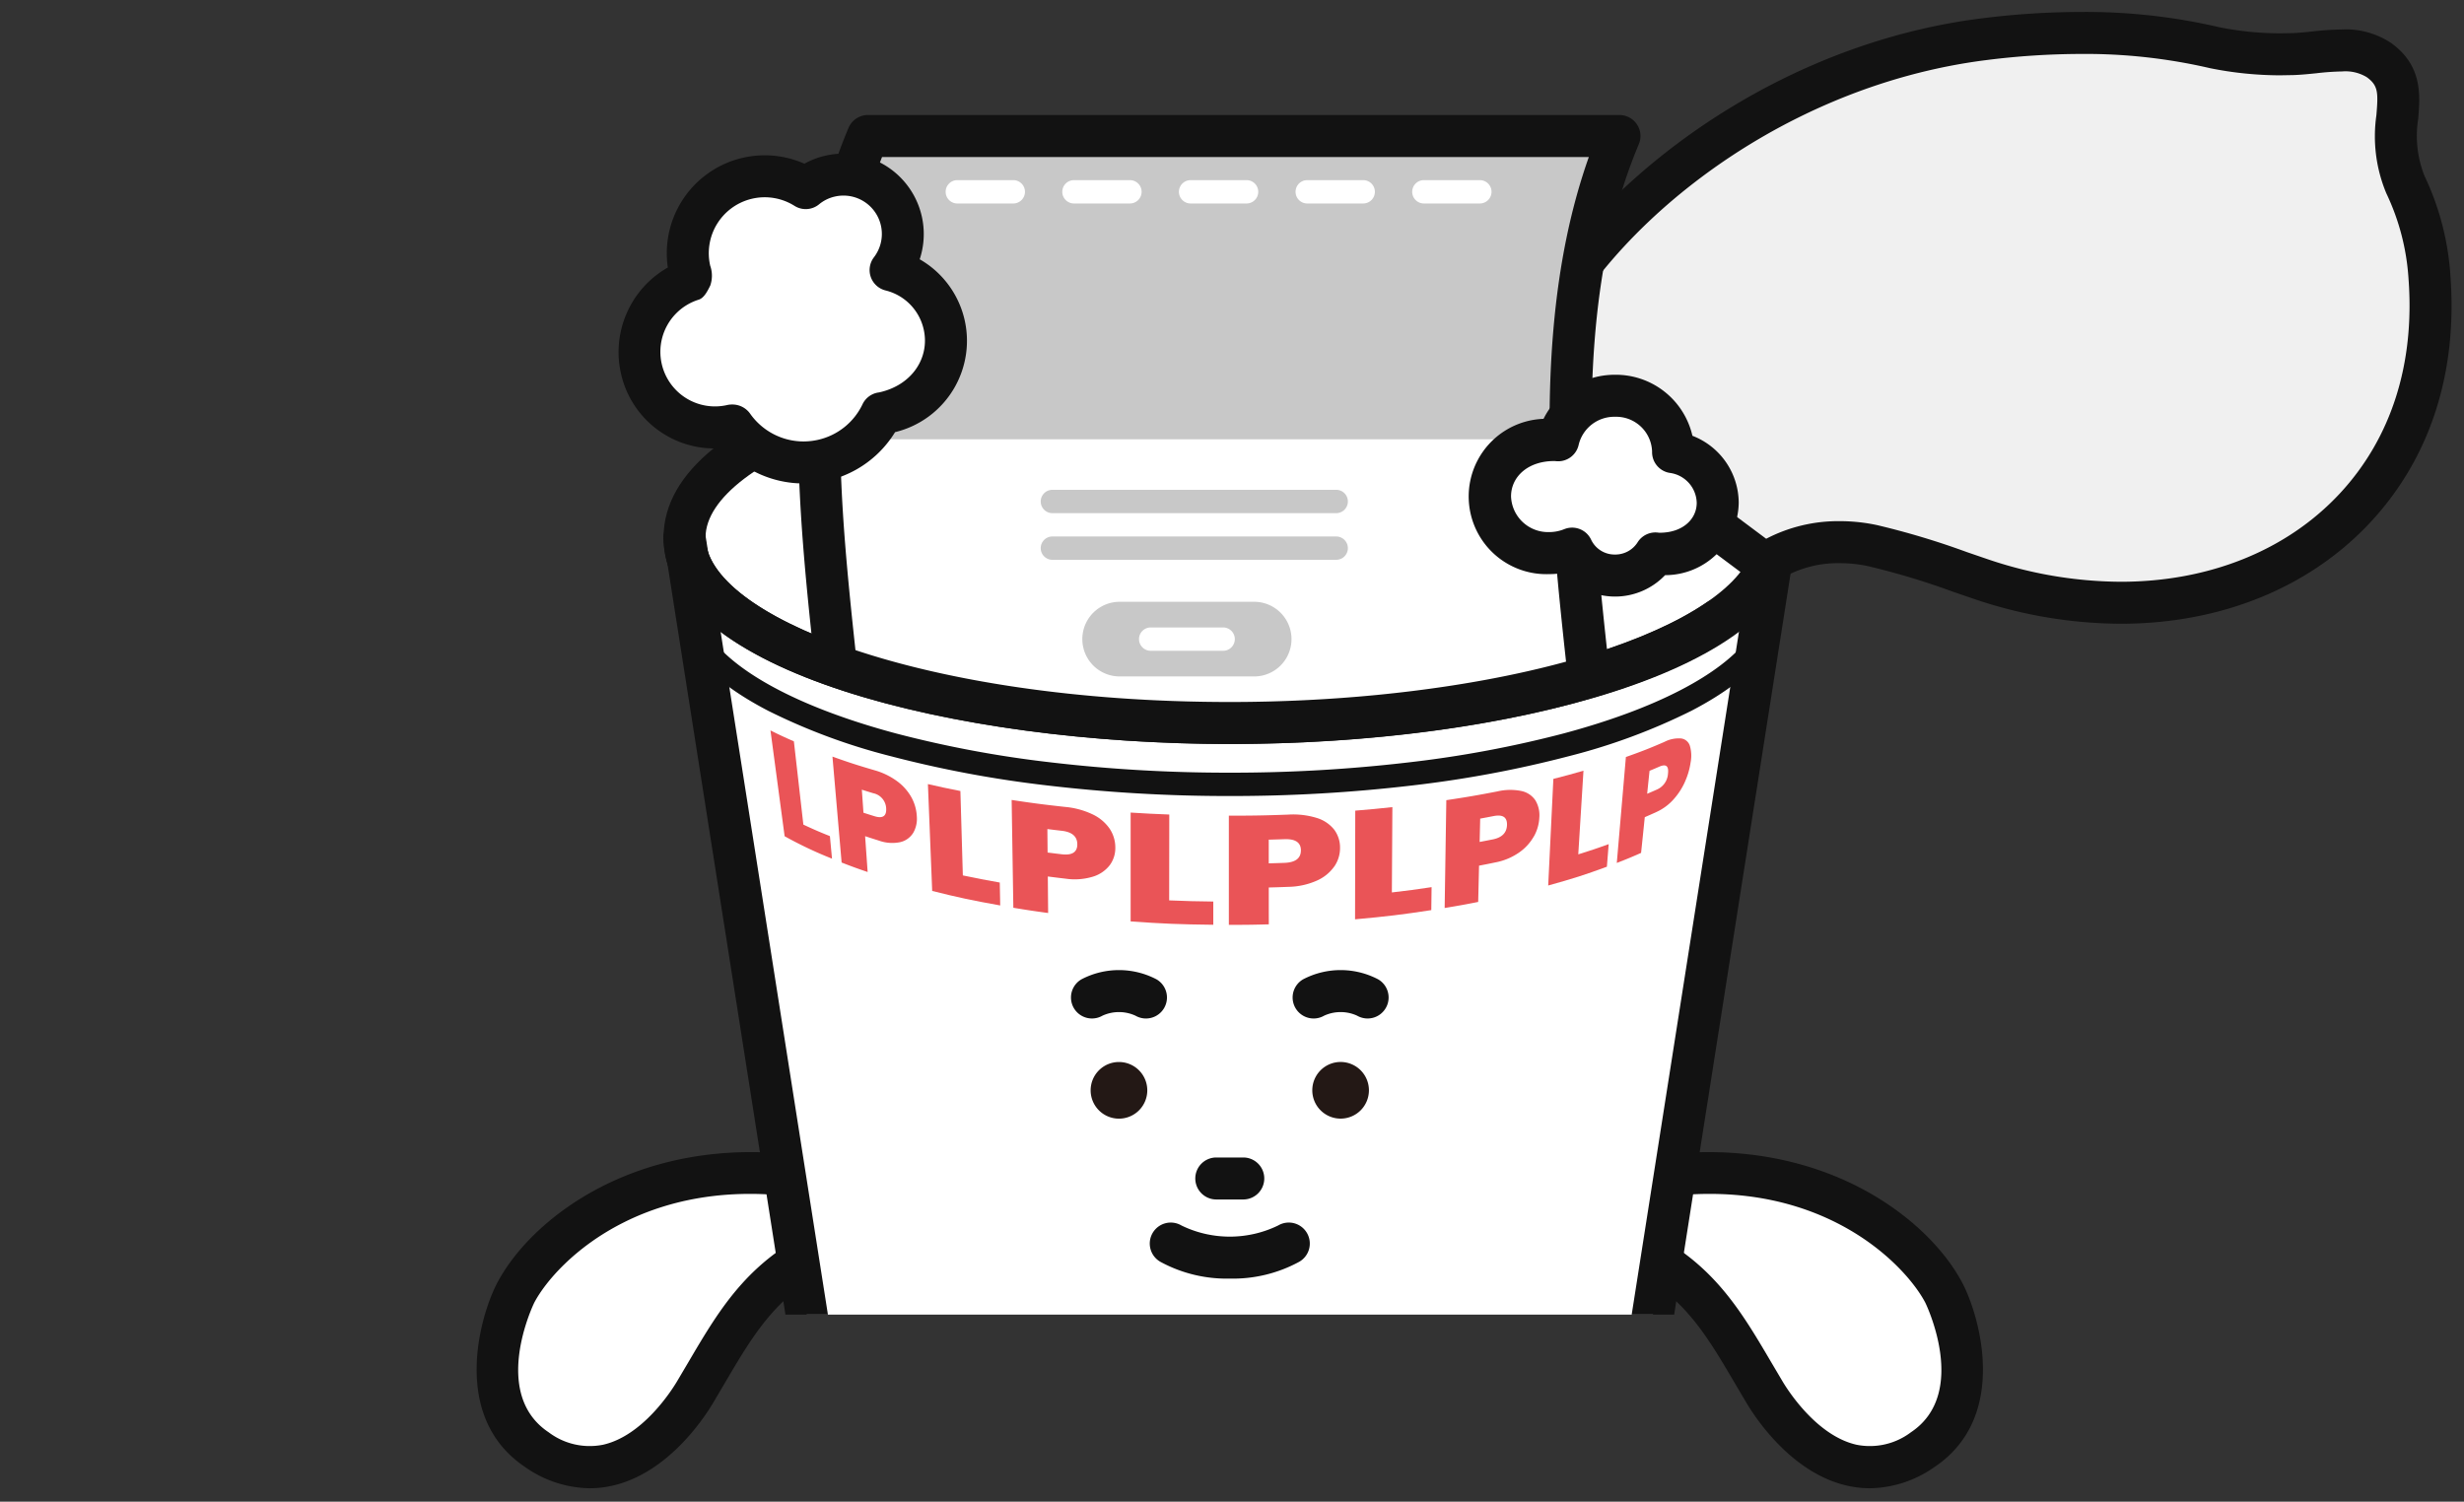 <svg xmlns="http://www.w3.org/2000/svg" xmlns:xlink="http://www.w3.org/1999/xlink" width="338" height="206" viewBox="0 0 338 206"><rect x="0" y="0" width="338" height="206" fill="#333333" stroke="none"/><defs><clipPath id="a"><rect width="338" height="206" transform="translate(590 690)" fill="#d31e1e"/></clipPath><clipPath id="b"><path d="M0,0V206H43.673V180.341H167.536V206H275V0Z" transform="translate(0 0.001)" fill="none"/></clipPath><clipPath id="c"><path d="M30.927,13.718V73.781c0,14.062,33.511,25.461,74.85,25.461s74.85-11.4,74.85-25.461V13.718Z" transform="translate(-30.927 -13.718)" fill="none"/></clipPath></defs><g transform="translate(-590 -690)" clip-path="url(#a)"><g transform="translate(653 690)"><g transform="translate(0 -0.001)"><g clip-path="url(#b)"><path d="M159.687,170.455c10.911,4.6,14.213,11.733,19.5,20.573,1.973,3.3,10.47,15.328,21.663,7.859,8.782-5.859,4.707-18.116,2.91-21.531-4.094-7.775-19.231-20.628-44.076-15.061Z" transform="translate(-0.121 -0.014)" fill="#fff"/><path d="M193.636,204.174a14.144,14.144,0,0,1-3.115-.351c-7.538-1.7-12.469-9.09-13.8-11.315l-1.517-2.566c-4.454-7.58-7.672-13.057-16.634-16.832a2.88,2.88,0,0,1,2.236-5.308c10.724,4.518,14.728,11.332,19.364,19.222l1.494,2.526c.736,1.23,4.685,7.429,10.124,8.654a9.338,9.338,0,0,0,7.469-1.711c8.023-5.353,2.024-17.672,1.96-17.794-2.981-5.662-16.14-19.14-40.9-13.592a2.88,2.88,0,1,1-1.26-5.621c25.3-5.669,42.121,6.779,47.255,16.529,2.294,4.357,6.508,18.351-3.86,25.268A15.766,15.766,0,0,1,193.636,204.174Z" transform="translate(-0.121 -0.014)" fill="#121212"/><path d="M51.831,170.455c-10.911,4.6-14.213,11.733-19.5,20.573-1.973,3.3-10.47,15.328-21.663,7.859-8.782-5.859-4.707-18.116-2.91-21.531,4.094-7.775,19.231-20.628,44.076-15.061Z" transform="translate(-0.004 -0.014)" fill="#fff"/><path d="M17.881,204.174a15.765,15.765,0,0,1-8.816-2.891c-10.368-6.917-6.153-20.911-3.86-25.268,5.134-9.75,21.955-22.2,47.255-16.529a2.88,2.88,0,1,1-1.26,5.621c-24.759-5.548-37.917,7.93-40.9,13.592-.064.122-6.063,12.441,1.96,17.794a9.337,9.337,0,0,0,7.469,1.711c5.439-1.225,9.388-7.424,10.124-8.654l1.494-2.526c4.636-7.89,8.64-14.7,19.364-19.222a2.88,2.88,0,0,1,2.236,5.308c-8.962,3.776-12.18,9.252-16.634,16.832L34.8,192.507c-1.332,2.225-6.263,9.617-13.8,11.315A14.148,14.148,0,0,1,17.881,204.174Z" transform="translate(-0.004 -0.014)" fill="#121212"/><path d="M180.513,73.728,158.075,216.545c-2.1,10.625-23.44,20.125-52.355,20.125s-50.259-9.5-52.355-20.125L30.927,73.728Z" transform="translate(-0.023 -0.006)" fill="#fff"/><path d="M180.513,73.726c0,14.06-33.487,25.458-74.793,25.458s-74.793-11.4-74.793-25.458S64.413,48.268,105.72,48.268s74.793,11.4,74.793,25.458" transform="translate(-0.023 -0.003)" fill="#fff"/><path d="M105.72,239.55c-28.933,0-52.656-9.65-55.181-22.448L28.082,74.175a2.88,2.88,0,0,1,5.69-.894L56.21,216.1c1.67,8.451,21.087,17.692,49.51,17.692s47.84-9.241,49.53-17.8L177.668,73.281a2.88,2.88,0,0,1,5.69.894L160.92,216.992C158.376,229.9,134.653,239.55,105.72,239.55Z" transform="translate(-0.023 -0.006)" fill="#121212"/><path d="M74.793-2.88c37.654,0,77.673,9.932,77.673,28.338S112.447,53.8,74.793,53.8-2.88,43.864-2.88,25.458,37.139-2.88,74.793-2.88Zm0,50.915c42.379,0,71.913-11.9,71.913-22.578S117.173,2.88,74.793,2.88,2.88,14.779,2.88,25.458,32.414,48.035,74.793,48.035Z" transform="translate(30.904 48.264)" fill="#121212"/><path d="M105.722,109.206a211.291,211.291,0,0,1-25.065-1.453,155.509,155.509,0,0,1-21.557-4.04A83.614,83.614,0,0,1,42.433,97.53c-4.747-2.459-8.263-5.18-10.449-8.086a1.6,1.6,0,0,1,2.557-1.924c3.829,5.09,12.845,9.743,25.386,13.1a152.312,152.312,0,0,0,21.111,3.954,208.083,208.083,0,0,0,24.684,1.43,208.092,208.092,0,0,0,24.685-1.43,152.314,152.314,0,0,0,21.111-3.954c12.541-3.358,21.557-8.011,25.386-13.1a1.6,1.6,0,1,1,2.557,1.924c-2.186,2.906-5.7,5.627-10.449,8.086a83.613,83.613,0,0,1-16.667,6.183,155.51,155.51,0,0,1-21.558,4.04A211.3,211.3,0,0,1,105.722,109.206Z" transform="translate(-0.025 -0.007)" fill="#121212"/><path d="M94.445,149.583A3.885,3.885,0,1,1,90.56,145.7a3.887,3.887,0,0,1,3.885,3.888" transform="translate(-0.066 -0.012)" fill="#231815"/><path d="M94.26,139.73a2.866,2.866,0,0,1-1.437-.386,5.436,5.436,0,0,0-4.525,0,2.88,2.88,0,0,1-2.879-4.989,11.086,11.086,0,0,1,10.284,0,2.88,2.88,0,0,1-1.442,5.375Z" transform="translate(-0.066 -0.012)" fill="#121212"/><path d="M105.771,175.415a19.053,19.053,0,0,1-9.513-2.3,2.88,2.88,0,1,1,2.88-4.988,15.134,15.134,0,0,0,13.265,0,2.88,2.88,0,1,1,2.88,4.988A19.053,19.053,0,0,1,105.771,175.415Z" transform="translate(-0.074 -0.015)" fill="#121212"/><path d="M124.873,149.583a3.885,3.885,0,1,1-3.885-3.888,3.887,3.887,0,0,1,3.885,3.888" transform="translate(-0.089 -0.012)" fill="#231815"/><path d="M117.289,139.73a2.88,2.88,0,0,1-1.442-5.375,11.086,11.086,0,0,1,10.284,0,2.88,2.88,0,0,1-2.879,4.989,5.436,5.436,0,0,0-4.525,0A2.867,2.867,0,0,1,117.289,139.73Z" transform="translate(-0.089 -0.012)" fill="#121212"/><path d="M3.7,2.88H0A2.88,2.88,0,0,1-2.88,0,2.88,2.88,0,0,1,0-2.88H3.7A2.88,2.88,0,0,1,6.582,0,2.88,2.88,0,0,1,3.7,2.88Z" transform="translate(103.845 161.665)" fill="#121212"/><path d="M267.046,25.261a34.577,34.577,0,0,1,3.334,12.777C272.9,71.8,242.3,90.749,208.658,79.378A136.076,136.076,0,0,0,194,74.855a19.213,19.213,0,0,0-14.787,2.522l-33.88-25.309c6.157-20.025,32.86-42.8,63.945-46.691C220.5,3.972,231.4,4.25,240.814,6.523a45.5,45.5,0,0,0,10.793.9c3.9-.128,8.707-1.462,11.859.835,5.449,3.973.173,9.183,3.579,17" transform="translate(-0.11 0.001)" fill="#f0f0f0"/><path d="M222.591,1.639a80.892,80.892,0,0,1,18.9,2.084,42.623,42.623,0,0,0,8.4.848l1.618-.027c.885-.029,1.819-.127,2.77-.224a41.057,41.057,0,0,1,4.118-.278,11.213,11.213,0,0,1,6.761,1.888c4.273,3.115,3.938,7.139,3.669,10.372a14.882,14.882,0,0,0,.855,7.81,37.381,37.381,0,0,1,3.566,13.712c.995,13.318-2.782,24.993-10.923,33.765C253.963,80.6,241.772,85.567,228,85.567a63.3,63.3,0,0,1-20.267-3.461l-2.728-.934a101.652,101.652,0,0,0-11.613-3.5,18.5,18.5,0,0,0-3.9-.416,15.3,15.3,0,0,0-8.642,2.492,2.88,2.88,0,0,1-3.361-.062l-33.88-25.309a2.88,2.88,0,0,1-1.029-3.154c6.212-20.2,33.342-44.567,66.34-48.7A110.465,110.465,0,0,1,222.591,1.639Zm27.3,8.692a48.879,48.879,0,0,1-9.621-.979A75.546,75.546,0,0,0,222.591,7.4a104.684,104.684,0,0,0-12.951.836c-29.67,3.718-54.146,24.69-60.9,42.778l30.647,22.894A21.375,21.375,0,0,1,189.5,71.493a24.27,24.27,0,0,1,5.115.546,107.539,107.539,0,0,1,12.273,3.687l2.694.923A57.555,57.555,0,0,0,228,79.807c12.149,0,22.84-4.311,30.1-12.138,7.022-7.566,10.273-17.739,9.4-29.417A31.857,31.857,0,0,0,264.46,26.53a20.253,20.253,0,0,1-1.369-10.707c.26-3.129.265-4.083-1.322-5.239A5.638,5.638,0,0,0,258.4,9.8a35.243,35.243,0,0,0-3.532.248c-1.087.111-2.156.218-3.167.251Z" transform="translate(-0.11 0.001)" fill="#121212"/></g></g><g transform="translate(30.927 13.718)"><g clip-path="url(#c)"><path d="M135.024,207.874c14.072-21.015,22.219-48.469,22.615-76.211.273-19.121-2.994-38-4.494-57.027s-1.062-39.153,6-55.975H56.05c-7.066,16.822-7.505,36.948-6.005,55.975s4.767,37.906,4.494,57.027c-.4,27.742-8.543,55.2-22.615,76.211Z" transform="translate(-30.927 -13.718)" fill="#fff"/><path d="M39.372,195.074a120.421,120.421,0,0,1-7.447,12.8h103.1a120.427,120.427,0,0,0,7.448-12.8Z" transform="translate(-30.927 -13.718)" fill="#c8c8c8"/><path d="M159.15,18.661H56.05c-5.3,12.626-6.873,27.113-6.692,41.6h103.1c-.181-14.487,1.388-28.974,6.692-41.6" transform="translate(-30.927 -13.718)" fill="#c8c8c8"/><path d="M135.024,210.754H31.924a2.88,2.88,0,0,1-2.393-4.482c13.677-20.425,21.743-47.634,22.128-74.65.179-12.569-1.226-25.334-2.585-37.679-.7-6.353-1.4-12.709-1.9-19.081-1.925-24.417.052-42.63,6.221-57.317a2.88,2.88,0,0,1,2.655-1.765h103.1a2.88,2.88,0,0,1,2.655,4c-5.8,13.806-7.638,31.166-5.788,54.633.5,6.313,1.191,12.609,1.884,18.9,1.378,12.52,2.8,25.465,2.619,38.391-.4,28.1-8.821,56.446-23.1,77.772A2.88,2.88,0,0,1,135.024,210.754Zm-97.853-5.76h96.3c13.166-20.275,20.908-46.916,21.286-73.372.179-12.569-1.226-25.334-2.585-37.679-.7-6.353-1.4-12.709-1.9-19.081-1.754-22.252-.269-39.35,4.676-53.321H57.993c-5.236,13.517-6.849,30.391-5.077,52.869.5,6.313,1.191,12.609,1.884,18.9,1.378,12.52,2.8,25.465,2.619,38.391C57.045,157.877,49.714,184.265,37.171,204.994Z" transform="translate(-30.927 -13.718)" fill="#121212"/><path d="M38.933,1.6H0A1.6,1.6,0,0,1-1.6,0,1.6,1.6,0,0,1,0-1.6H38.933a1.6,1.6,0,0,1,1.6,1.6A1.6,1.6,0,0,1,38.933,1.6Z" transform="translate(50.435 55.076)" fill="#c8c8c8"/><path d="M38.933,1.6H0A1.6,1.6,0,0,1-1.6,0,1.6,1.6,0,0,1,0-1.6H38.933a1.6,1.6,0,0,1,1.6,1.6A1.6,1.6,0,0,1,38.933,1.6Z" transform="translate(50.435 61.476)" fill="#c8c8c8"/><path d="M38.335,1.6H0A1.6,1.6,0,0,1-1.6,0,1.6,1.6,0,0,1,0-1.6H38.335a1.6,1.6,0,0,1,1.6,1.6A1.6,1.6,0,0,1,38.335,1.6Z" transform="translate(29.769 143.626)" fill="#c8c8c8"/><path d="M38.491,1.6H0A1.6,1.6,0,0,1-1.6,0,1.6,1.6,0,0,1,0-1.6H38.491a1.6,1.6,0,0,1,1.6,1.6A1.6,1.6,0,0,1,38.491,1.6Z" transform="translate(28.269 150.025)" fill="#c8c8c8"/><path d="M38.491,1.6H0A1.6,1.6,0,0,1-1.6,0,1.6,1.6,0,0,1,0-1.6H38.491a1.6,1.6,0,0,1,1.6,1.6A1.6,1.6,0,0,1,38.491,1.6Z" transform="translate(26.627 156.425)" fill="#c8c8c8"/><path d="M38.491,1.6H0A1.6,1.6,0,0,1-1.6,0,1.6,1.6,0,0,1,0-1.6H38.491a1.6,1.6,0,0,1,1.6,1.6A1.6,1.6,0,0,1,38.491,1.6Z" transform="translate(24.674 162.826)" fill="#c8c8c8"/><path d="M38.584,1.6H0A1.6,1.6,0,0,1-1.6,0,1.6,1.6,0,0,1,0-1.6H38.584a1.6,1.6,0,0,1,1.6,1.6A1.6,1.6,0,0,1,38.584,1.6Z" transform="translate(78.723 96.393)" fill="#c8c8c8"/><path d="M39.072,1.6H0A1.6,1.6,0,0,1-1.6,0,1.6,1.6,0,0,1,0-1.6H39.072a1.6,1.6,0,0,1,1.6,1.6A1.6,1.6,0,0,1,39.072,1.6Z" transform="translate(78.723 102.793)" fill="#c8c8c8"/><path d="M38.137,1.6H0A1.6,1.6,0,0,1-1.6,0,1.6,1.6,0,0,1,0-1.6H38.137a1.6,1.6,0,0,1,1.6,1.6A1.6,1.6,0,0,1,38.137,1.6Z" transform="translate(79.658 109.193)" fill="#c8c8c8"/><path d="M38.137,1.6H0A1.6,1.6,0,0,1-1.6,0,1.6,1.6,0,0,1,0-1.6H38.137a1.6,1.6,0,0,1,1.6,1.6A1.6,1.6,0,0,1,38.137,1.6Z" transform="translate(79.658 115.593)" fill="#c8c8c8"/><path d="M38.267,1.6H0A1.6,1.6,0,0,1-1.6,0,1.6,1.6,0,0,1,0-1.6H38.267a1.6,1.6,0,0,1,1.6,1.6A1.6,1.6,0,0,1,38.267,1.6Z" transform="translate(79.528 121.993)" fill="#c8c8c8"/><path d="M109.042,92.794H90.589a5.12,5.12,0,0,1,0-10.24h18.453a5.12,5.12,0,1,1,0,10.24" transform="translate(-30.927 -13.718)" fill="#c8c8c8"/><path d="M9.941,1.6H0A1.6,1.6,0,0,1-1.6,0,1.6,1.6,0,0,1,0-1.6H9.941a1.6,1.6,0,0,1,1.6,1.6A1.6,1.6,0,0,1,9.941,1.6Z" transform="translate(63.918 73.956)" fill="#fff"/><path d="M96.06,188.191h43.23a146.569,146.569,0,0,0,10.591-38.4h-43.23a146.569,146.569,0,0,1-10.591,38.4" transform="translate(-30.927 -13.718)" fill="#c8c8c8"/><path d="M104.169,131.663a242.915,242.915,0,0,0-1.523-27.952H59.416a242.689,242.689,0,0,1,1.523,27.952q-.075,5.237-.515,10.448h43.23q.438-5.2.515-10.448" transform="translate(-30.927 -13.718)" fill="#c8c8c8"/><path d="M7.68,1.6H0A1.6,1.6,0,0,1-1.6,0,1.6,1.6,0,0,1,0-1.6H7.68A1.6,1.6,0,0,1,9.28,0,1.6,1.6,0,0,1,7.68,1.6Z" transform="translate(37.393 12.594)" fill="#fff"/><path d="M7.68,1.6H0A1.6,1.6,0,0,1-1.6,0,1.6,1.6,0,0,1,0-1.6H7.68A1.6,1.6,0,0,1,9.28,0,1.6,1.6,0,0,1,7.68,1.6Z" transform="translate(53.393 12.594)" fill="#fff"/><path d="M7.68,1.6H0A1.6,1.6,0,0,1-1.6,0,1.6,1.6,0,0,1,0-1.6H7.68A1.6,1.6,0,0,1,9.28,0,1.6,1.6,0,0,1,7.68,1.6Z" transform="translate(69.393 12.594)" fill="#fff"/><path d="M7.68,1.6H0A1.6,1.6,0,0,1-1.6,0,1.6,1.6,0,0,1,0-1.6H7.68A1.6,1.6,0,0,1,9.28,0,1.6,1.6,0,0,1,7.68,1.6Z" transform="translate(85.393 12.594)" fill="#fff"/><path d="M7.68,1.6H0A1.6,1.6,0,0,1-1.6,0,1.6,1.6,0,0,1,0-1.6H7.68A1.6,1.6,0,0,1,9.28,0,1.6,1.6,0,0,1,7.68,1.6Z" transform="translate(101.393 12.594)" fill="#fff"/></g></g><g transform="translate(0 -0.001)"><g clip-path="url(#b)"><path d="M105.719,102.067c-37.654,0-77.673-9.932-77.673-28.339a2.88,2.88,0,1,1,5.76,0c0,10.679,29.534,22.579,71.913,22.579,27.65,0,53.327-5.36,65.414-13.655a2.88,2.88,0,0,1,3.259,4.749C161.211,96.447,134.9,102.067,105.719,102.067Z" transform="translate(-0.023 -0.006)" fill="#121212"/><path d="M49.87,63.144A11.828,11.828,0,0,0,57.937,56.7a10,10,0,0,0,8.6-12.148,10,10,0,0,0-7.35-7.5A8.147,8.147,0,0,0,47.541,25.811a10.553,10.553,0,0,0-15.913,11.27,10.712,10.712,0,0,0,.379,1.281A10.372,10.372,0,0,0,37.4,58.375c.04-.009.079-.021.119-.03a11.846,11.846,0,0,0,12.351,4.8" transform="translate(-0.019 -0.001)" fill="#fff"/><path d="M47.242,66.32a14.66,14.66,0,0,1-10.924-4.864A13.132,13.132,0,0,1,22.189,51.187,13.34,13.34,0,0,1,28.629,36.7,13.435,13.435,0,0,1,47.363,22.459a10.939,10.939,0,0,1,2.912-1.108A11.031,11.031,0,0,1,63.18,35.57,12.89,12.89,0,0,1,59.8,59.284,14.74,14.74,0,0,1,47.242,66.32ZM37.436,55.492a2.991,2.991,0,0,1,2.449,1.21,8.967,8.967,0,0,0,7.357,3.858,9.146,9.146,0,0,0,1.991-.224,8.931,8.931,0,0,0,6.106-4.884A2.88,2.88,0,0,1,57.6,53.835c4.584-1,6.993-4.82,6.125-8.651a7.092,7.092,0,0,0-5.236-5.34A2.88,2.88,0,0,1,56.9,35.3a5.264,5.264,0,0,0-5.348-8.336,5.194,5.194,0,0,0-2.176,1.065,2.88,2.88,0,0,1-3.367.214,7.673,7.673,0,0,0-11.569,8.2,4.138,4.138,0,0,1,.011,2.728c-.349.7-.832,1.7-1.582,1.938a7.492,7.492,0,0,0,3.9,14.456A3.042,3.042,0,0,1,37.436,55.492Z" transform="translate(-0.019 -0.001)" fill="#121212"/><path d="M166.609,62.028c0-.033,0-.066,0-.1a7.8,7.8,0,0,0-7.961-7.634,7.889,7.889,0,0,0-7.8,6.108,8.6,8.6,0,0,0-1.231-.089,7.788,7.788,0,1,0,0,15.563,8.375,8.375,0,0,0,3.145-.607,6.557,6.557,0,0,0,11.424.659,7.776,7.776,0,0,0,1.2.095,7.031,7.031,0,0,0,1.222-14" transform="translate(-0.107 -0.004)" fill="#fff"/><path d="M158.651,51.415a10.784,10.784,0,0,1,10.615,8.371,9.892,9.892,0,0,1,6.35,9.191,10.088,10.088,0,0,1-10.1,9.927,9.484,9.484,0,0,1-14-.3,11.379,11.379,0,0,1-1.894.158,10.655,10.655,0,0,1-.781-21.3A10.919,10.919,0,0,1,158.651,51.415Zm6.131,21.67c3.131,0,5.073-1.847,5.073-4.108a4.249,4.249,0,0,0-3.7-4.1,2.88,2.88,0,0,1-2.422-2.93,4.931,4.931,0,0,0-5.079-4.767A5.018,5.018,0,0,0,153.666,61a2.88,2.88,0,0,1-3.23,2.254c-3.7-.06-6.052,2.139-6.052,4.842a5.082,5.082,0,0,0,5.234,4.9,5.484,5.484,0,0,0,2.065-.4,2.88,2.88,0,0,1,3.7,1.472,3.563,3.563,0,0,0,3.27,2.008,3.622,3.622,0,0,0,3.085-1.663,2.88,2.88,0,0,1,2.9-1.333Z" transform="translate(-0.107 -0.004)" fill="#121212"/><path d="M47.231,113.128c1.393.652,2.123.969,3.644,1.582.115,1.236.173,1.854.288,3.09a53.967,53.967,0,0,1-6.5-3.078c-.777-5.805-1.165-8.708-1.942-14.514,1.234.616,1.878.915,3.212,1.5.521,4.569.78,6.853,1.3,11.422" transform="translate(-0.032 -0.008)" fill="#ea5457"/><path d="M62.283,114.3a2.839,2.839,0,0,1-1.78,1.24,5.366,5.366,0,0,1-2.9-.216c-.767-.239-1.146-.36-1.892-.607.139,1.966.208,2.949.347,4.916-1.476-.5-2.19-.766-3.569-1.3-.5-5.813-.754-8.719-1.258-14.532,2.206.79,3.362,1.165,5.764,1.87a9.645,9.645,0,0,1,3.049,1.464,6.96,6.96,0,0,1,2,2.218,6.071,6.071,0,0,1,.762,2.695,3.856,3.856,0,0,1-.521,2.257m-3.685-3.39a2.218,2.218,0,0,0-1.784-2.092c-.629-.191-.939-.288-1.554-.484.089,1.264.133,1.9.222,3.16.608.2.914.295,1.536.487,1.1.34,1.641-.022,1.58-1.071" transform="translate(-0.039 -0.009)" fill="#ea5457"/><path d="M69.127,120.1c1.979.418,2.994.614,5.067.977.023,1.257.035,1.886.059,3.143-3.907-.7-5.781-1.1-9.331-1.99-.235-5.863-.352-8.794-.586-14.658,1.746.4,2.637.591,4.455.949.134,4.632.2,6.947.336,11.579" transform="translate(-0.049 -0.009)" fill="#ea5457"/><path d="M89.278,118.708a4.614,4.614,0,0,1-2.32,1.569,8.59,8.59,0,0,1-3.727.269c-.984-.115-1.472-.176-2.438-.3.017,2,.026,3.006.044,5.01-1.944-.264-2.9-.408-4.773-.719-.093-5.915-.139-8.873-.233-14.789,2.869.435,4.339.627,7.338.956a11.087,11.087,0,0,1,3.737,1.007,5.919,5.919,0,0,1,2.352,1.955,4.642,4.642,0,0,1,.794,2.643,3.934,3.934,0,0,1-.774,2.4m-4.441-2.875c0-1.083-.725-1.695-2.132-1.857-.793-.091-1.188-.138-1.972-.237.012,1.288.017,1.932.029,3.22.782.1,1.174.149,1.966.242,1.4.164,2.115-.3,2.11-1.368" transform="translate(-0.058 -0.009)" fill="#ea5457"/><path d="M97.449,123.524c2.391.1,3.6.132,6.055.159,0,1.274,0,1.912,0,3.186-4.649-.052-6.924-.148-11.338-.459V111.478c2.1.133,3.16.187,5.3.27,0,4.71-.009,7.065-.015,11.776" transform="translate(-0.07 -0.009)" fill="#ea5457"/><path d="M120.111,118.871a5.753,5.753,0,0,1-2.378,1.935,10.047,10.047,0,0,1-3.942.863c-1.061.041-1.595.059-2.667.087,0,2.022,0,3.032.006,5.054-2.167.059-3.267.074-5.481.072,0-5.99,0-8.986,0-14.977,3.29,0,4.921-.028,8.128-.146a10.971,10.971,0,0,1,3.923.455,4.827,4.827,0,0,1,2.4,1.609,4.094,4.094,0,0,1,.8,2.526,4.445,4.445,0,0,1-.784,2.523m-4.583-2.2c0-1.089-.75-1.595-2.266-1.541-.855.03-1.285.043-2.146.065,0,1.3,0,1.949,0,3.248.862-.022,1.291-.035,2.146-.066,1.516-.054,2.263-.631,2.262-1.706" transform="translate(-0.08 -0.009)" fill="#ea5457"/><path d="M128.023,122.434c2.22-.259,3.311-.4,5.448-.725-.015,1.26-.023,1.891-.039,3.151-4.033.616-6.132.873-10.459,1.263.011-5.963.017-8.944.028-14.908,2.063-.168,3.083-.265,5.092-.483l-.07,11.7" transform="translate(-0.093 -0.009)" fill="#ea5457"/><path d="M147.514,114.738a6.691,6.691,0,0,1-2.014,2.21,8.476,8.476,0,0,1-3.279,1.37c-.882.183-1.329.272-2.229.444-.047,1.99-.071,2.986-.118,4.976-1.8.355-2.723.522-4.6.831.091-5.916.137-8.875.228-14.791,2.872-.432,4.274-.673,7-1.2a7.686,7.686,0,0,1,3.285-.06,3.064,3.064,0,0,1,1.926,1.271,3.959,3.959,0,0,1,.548,2.377,5.838,5.838,0,0,1-.742,2.578m-3.694-1.563c.034-1.07-.575-1.47-1.855-1.218-.722.141-1.087.21-1.821.345-.03,1.279-.045,1.919-.076,3.2.729-.137,1.091-.207,1.809-.35,1.272-.255,1.909-.92,1.943-1.976" transform="translate(-0.103 -0.009)" fill="#ea5457"/><path d="M153.614,117.211c1.727-.538,2.562-.819,4.172-1.4-.1,1.238-.147,1.857-.246,3.095-3.009,1.109-4.626,1.628-8.051,2.577.284-5.85.426-8.775.708-14.625,1.692-.43,2.519-.655,4.13-1.124-.286,4.592-.428,6.887-.713,11.479" transform="translate(-0.114 -0.009)" fill="#ea5457"/><path d="M168.269,107.228a9.274,9.274,0,0,1-1.564,2.423,7.088,7.088,0,0,1-2.361,1.748c-.627.287-.947.429-1.6.71-.2,1.96-.3,2.94-.507,4.9-1.282.568-1.949.844-3.332,1.381.5-5.813.748-8.72,1.248-14.533,2.213-.787,3.271-1.2,5.274-2.07a4.267,4.267,0,0,1,2.323-.474,1.454,1.454,0,0,1,1.181,1.009,4.845,4.845,0,0,1,.1,2.275,9.785,9.785,0,0,1-.768,2.632m-2.336-1.083c.126-1.057-.257-1.373-1.192-.966-.527.23-.794.343-1.337.568-.131,1.26-.2,1.89-.326,3.15.534-.225.8-.339,1.314-.569a2.536,2.536,0,0,0,1.541-2.183" transform="translate(-0.121 -0.008)" fill="#ea5457"/><path d="M58.627,213.139a12.62,12.62,0,0,0,1.6,1.673c.115,1.236.173,1.854.289,3.091a9.6,9.6,0,0,1-2.463-3.141c-.776-5.805-1.165-8.708-1.942-14.514a10.387,10.387,0,0,0,1.218,1.468c.521,4.57.78,6.854,1.3,11.423" transform="translate(-0.043 -0.017)" fill="#ea5457"/><path d="M66.994,215.147a1.815,1.815,0,0,1-1.189,1.1,2.427,2.427,0,0,1-1.87-.43c-.481-.291-.711-.438-1.153-.733.138,1.966.208,2.95.346,4.916a20.251,20.251,0,0,1-1.961-1.508l-1.259-14.532a27.444,27.444,0,0,0,3.418,2.2,7.45,7.45,0,0,1,2.021,1.676,8.193,8.193,0,0,1,1.407,2.362,8.684,8.684,0,0,1,.572,2.746,4.94,4.94,0,0,1-.333,2.208m-2.527-3.657a2.55,2.55,0,0,0-1.177-2.209c-.395-.232-.587-.349-.957-.584.089,1.264.134,1.9.223,3.161.363.235.551.353.938.587.687.414,1.034.094.973-.955" transform="translate(-0.045 -0.018)" fill="#ea5457"/><path d="M154.591,207.281a19.631,19.631,0,0,1-.63,2.388,5.38,5.38,0,0,1-.9,1.742c-.249.294-.384.442-.673.738-.2,1.96-.3,2.94-.508,4.9a14.347,14.347,0,0,1-1.575,1.509c.5-5.813.748-8.72,1.247-14.533a17.283,17.283,0,0,0,2.592-2.226c.417-.428.7-.584.875-.469s.248.465.242,1.045a19.4,19.4,0,0,1-.217,2.292q-.184,1.318-.453,2.615m-.575-1.129c.126-1.057.024-1.377-.376-.958-.226.237-.345.355-.6.593-.131,1.26-.2,1.89-.326,3.15.242-.238.356-.357.572-.593a3.994,3.994,0,0,0,.725-2.192" transform="translate(-0.114 -0.018)" fill="#ea5457"/></g></g></g></g></svg>